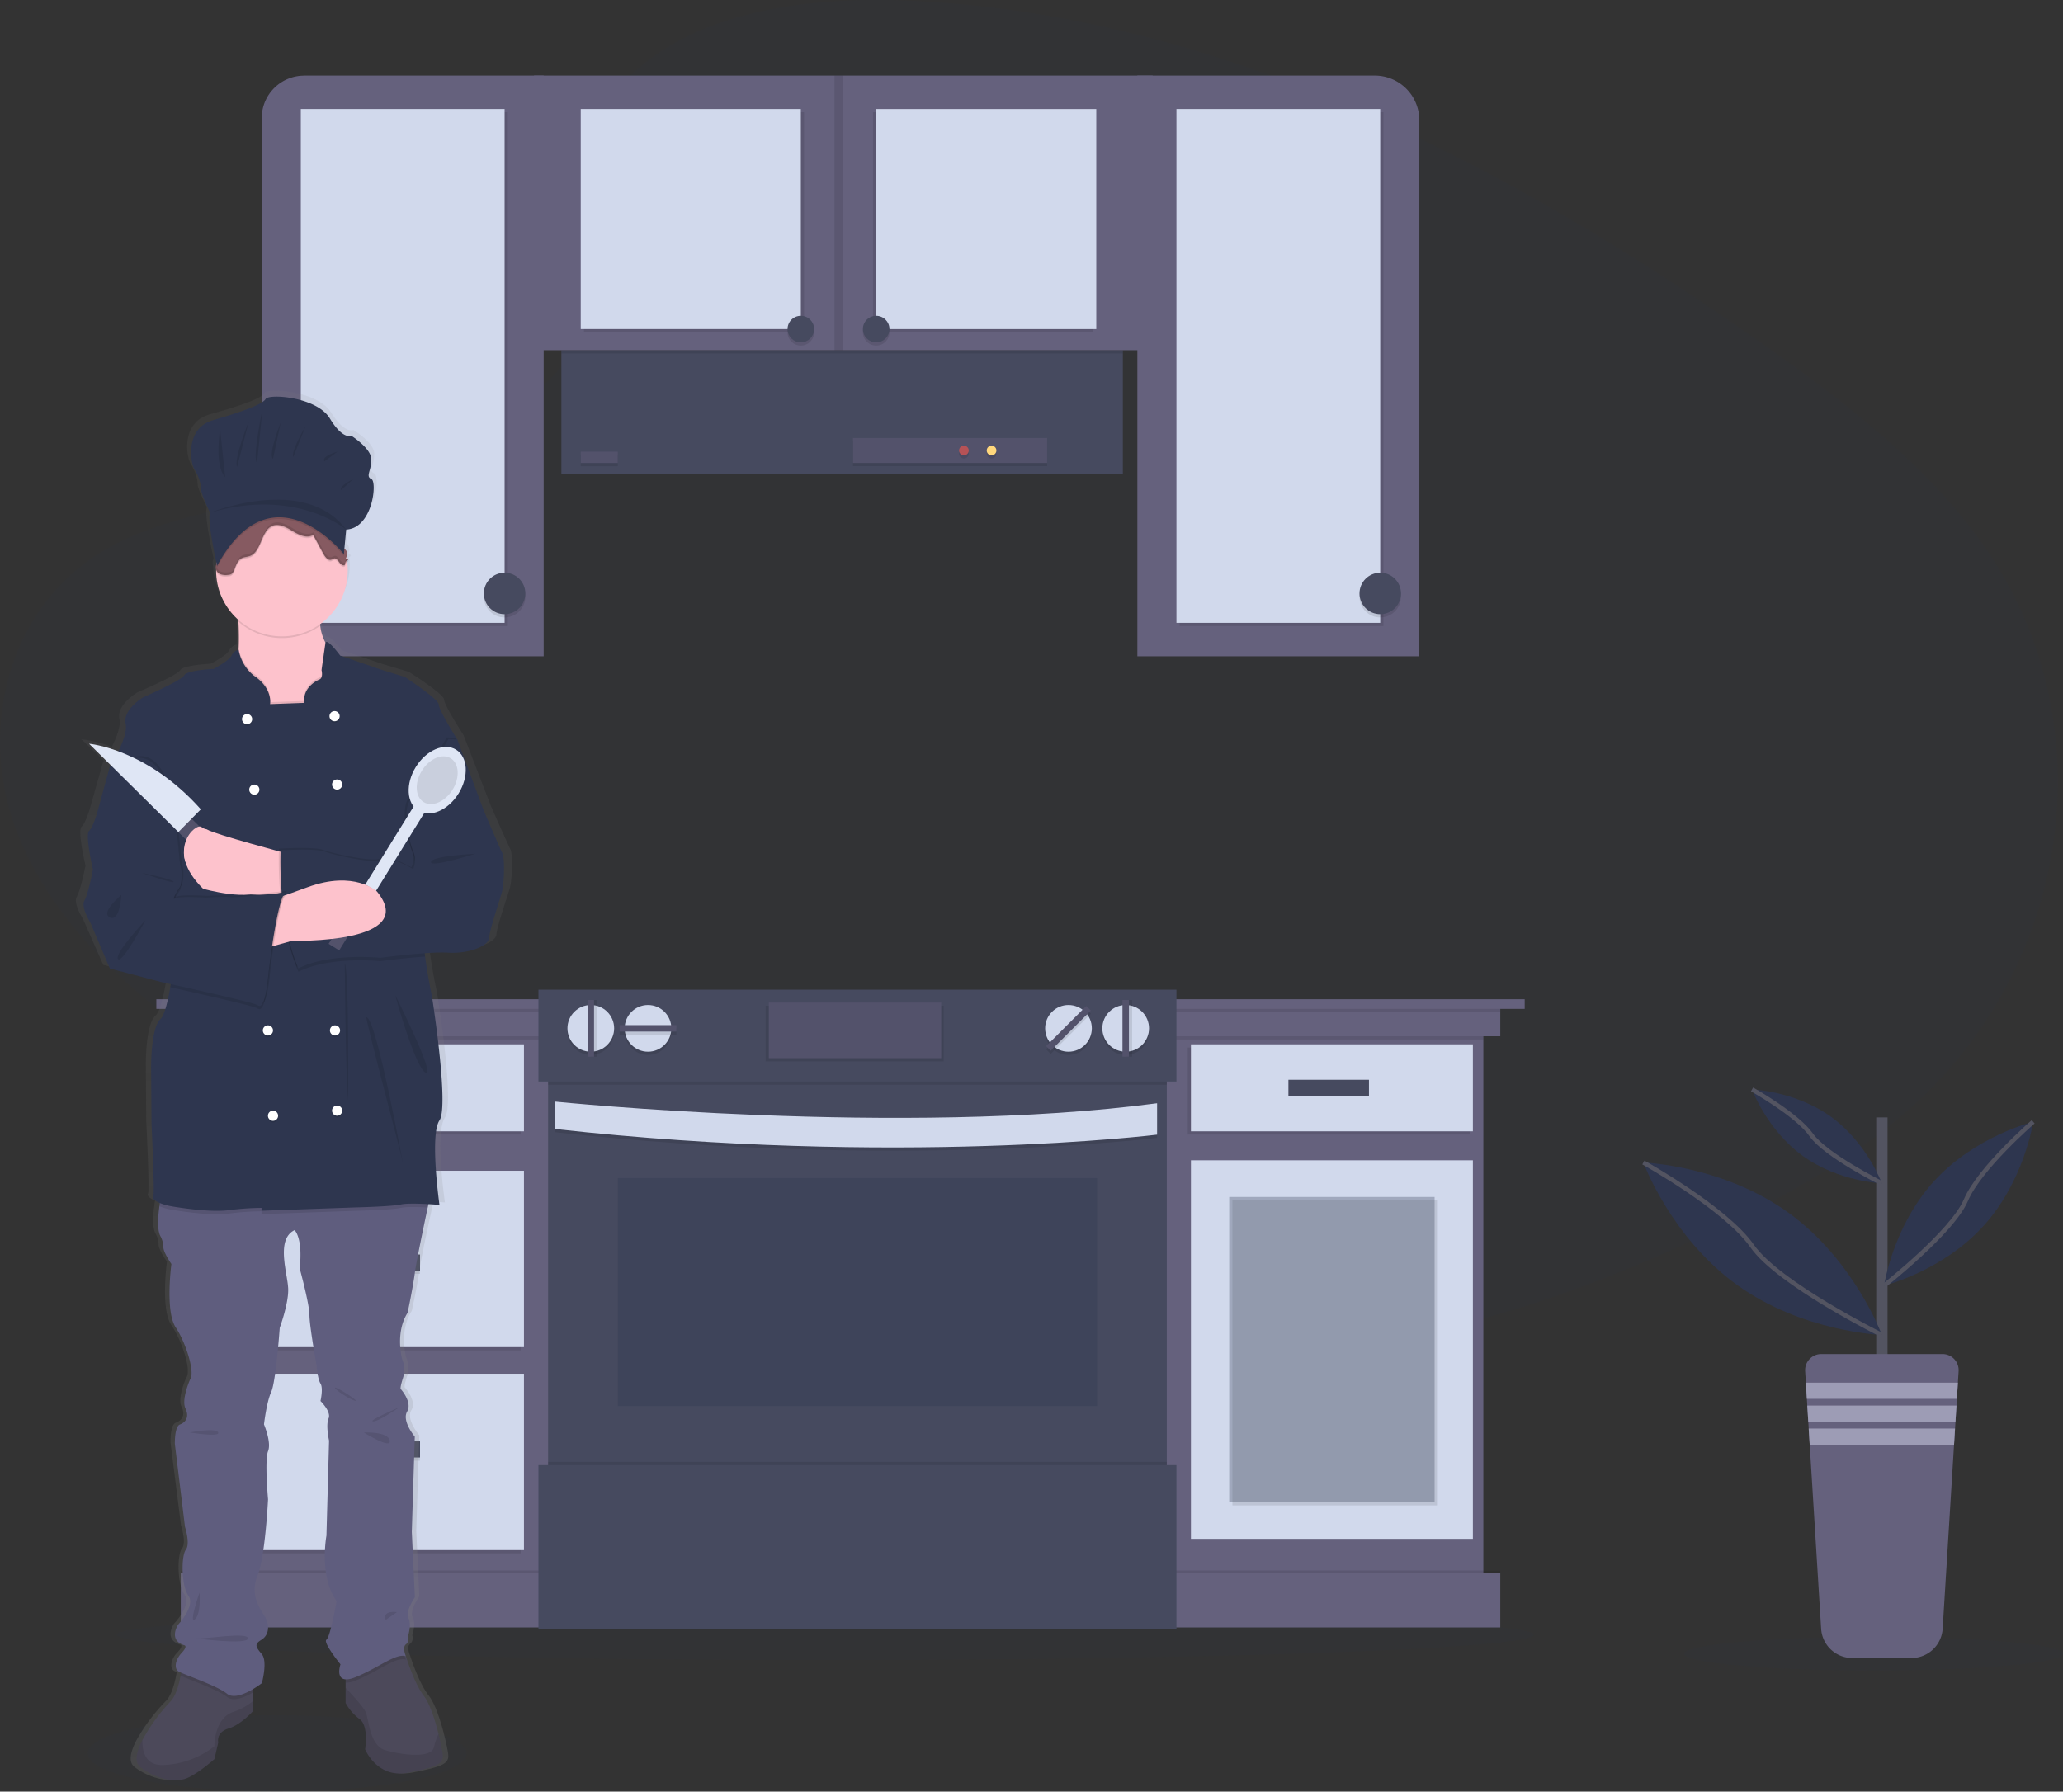 <svg id="0cf6a949-7c1c-4833-8260-d1ee44b789da" data-name="Layer 1" xmlns="http://www.w3.org/2000/svg" xmlns:xlink="http://www.w3.org/1999/xlink" width="943.47" height="819.5" viewBox="0 0 943.47 819.5"><rect x="0" y="0" width="943.47" height="819.5" fill="#333333" stroke="none"/><defs><linearGradient id="87b97b19-da95-49ff-b734-457e8a90150d" x1="262.65" y1="854.48" x2="262.65" y2="218.92" gradientUnits="userSpaceOnUse"><stop offset="0" stop-color="gray" stop-opacity="0.25"/><stop offset="0.54" stop-color="gray" stop-opacity="0.12"/><stop offset="1" stop-color="gray" stop-opacity="0.1"/></linearGradient></defs><title>chef</title><ellipse cx="377.4" cy="747.78" rx="324" ry="11.55" fill="#2e364f" opacity="0.1"/><path d="M418.86,72.68c31.93-28.45,82.05-34.25,127.67-32,143.3,7.12,272.66,76.3,384.55,154.56,40.5,28.33,80.38,58.86,106.68,97.87C1091.28,372.53,1075.4,482.54,1001,548c-25.32,22.25-56,39.32-87.54,54.44-56,26.9-116.49,48.49-180.08,54.64-45.36,4.38-91.26.81-136.35-5.3C471,634.67,347.4,596.89,243.76,532.26c-45.45-28.35-88.29-63.59-107-109.45S130,318.84,176.4,291.7c19.2-11.23,42.15-16.3,64.62-21.06,33.07-7,66.68-13.91,96.52-28.16,30.83-14.71,67.33-43.17,61.23-75.74C392.22,131.79,387,101.1,418.86,72.68Z" transform="translate(-128.27 -40.25)" fill="#2e364f" opacity="0.1"/><ellipse cx="126.74" cy="802.04" rx="86.65" ry="17.46" fill="#2e364f" opacity="0.1"/><ellipse cx="856.81" cy="756.44" rx="86.65" ry="7.67" fill="#2e364f" opacity="0.1"/><rect x="256.74" y="160.2" width="256.77" height="56.73" fill="#464a5f"/><rect x="256.74" y="160.2" width="256.77" height="1.47" opacity="0.1"/><rect x="244.22" y="34.57" width="282.93" height="125.62" fill="#65617d"/><path d="M139.1,34.57H248.64a0,0,0,0,1,0,0V300.19a0,0,0,0,1,0,0H119.7a0,0,0,0,1,0,0V54a19.4,19.4,0,0,1,19.4-19.4Z" fill="#65617d"/><rect x="139.04" y="51.33" width="93.2" height="235.04" opacity="0.1"/><rect x="137.57" y="49.86" width="93.2" height="235.04" fill="#d1d9ec"/><circle cx="230.77" cy="272.93" r="9.49" opacity="0.1"/><circle cx="230.77" cy="271.45" r="9.49" fill="#464a5f"/><path d="M520.15,34.57H628.7A20.4,20.4,0,0,1,649.09,55V300.19a0,0,0,0,1,0,0H520.15a0,0,0,0,1,0,0V34.57A0,0,0,0,1,520.15,34.57Z" fill="#65617d"/><rect x="539.49" y="51.33" width="93.2" height="235.04" opacity="0.1"/><rect x="538.02" y="49.86" width="93.2" height="235.04" fill="#d1d9ec"/><circle cx="631.23" cy="272.93" r="9.49" opacity="0.1"/><circle cx="631.23" cy="271.45" r="9.49" fill="#464a5f"/><rect x="267.06" y="51.33" width="100.66" height="100.66" opacity="0.1"/><rect x="265.59" y="49.86" width="100.66" height="100.66" fill="#d1d9ec"/><circle cx="366.25" cy="152" r="6.08" opacity="0.1"/><circle cx="366.25" cy="150.53" r="6.08" fill="#464a5f"/><rect x="527.49" y="91.58" width="100.66" height="100.66" transform="translate(1027.38 243.58) rotate(-180)" opacity="0.1"/><rect x="528.96" y="90.11" width="100.66" height="100.66" transform="translate(1030.32 240.64) rotate(-180)" fill="#d1d9ec"/><circle cx="400.7" cy="152" r="6.08" opacity="0.1"/><circle cx="400.7" cy="150.53" r="6.08" fill="#464a5f"/><rect x="381.63" y="34.57" width="4.05" height="125.62" opacity="0.1"/><rect x="265.59" y="208.09" width="16.95" height="5.16" opacity="0.1"/><rect x="265.59" y="206.61" width="16.95" height="5.16" fill="#53526b"/><rect x="390.11" y="201.82" width="88.78" height="11.42" opacity="0.1"/><rect x="390.11" y="200.35" width="88.78" height="11.42" fill="#53526b"/><circle cx="440.82" cy="207.53" r="2.21" opacity="0.1"/><circle cx="440.82" cy="206.06" r="2.21" fill="#b65256"/><circle cx="453.47" cy="207.53" r="2.21" opacity="0.1"/><circle cx="453.47" cy="206.06" r="2.21" fill="#ffd77c"/><rect x="90.42" y="470.32" width="587.96" height="250.51" fill="#65617d"/><rect x="90.42" y="470.32" width="587.96" height="5.16" opacity="0.1"/><rect x="82.68" y="460.74" width="603.44" height="13.26" fill="#65617d"/><rect x="82.68" y="460.74" width="603.44" height="2.21" opacity="0.1"/><rect x="71.5" y="457.06" width="625.79" height="4.42" fill="#65617d"/><rect x="109.2" y="479.16" width="128.94" height="39.79" opacity="0.1"/><rect x="110.68" y="477.69" width="128.94" height="39.79" fill="#d1d9ec"/><rect x="109.2" y="537" width="128.94" height="80.68" opacity="0.1"/><rect x="110.68" y="535.52" width="128.94" height="80.68" fill="#d1d9ec"/><rect x="109.2" y="629.83" width="128.94" height="80.68" opacity="0.1"/><rect x="110.68" y="628.36" width="128.94" height="80.68" fill="#d1d9ec"/><rect x="155.25" y="495.37" width="36.84" height="7.37" opacity="0.1"/><rect x="155.25" y="493.9" width="36.84" height="7.37" fill="#464a5f"/><rect x="543.18" y="479.16" width="128.94" height="39.79" opacity="0.1"/><rect x="544.65" y="477.69" width="128.94" height="39.79" fill="#d1d9ec"/><rect x="544.65" y="530.74" width="128.94" height="173.15" fill="#d1d9ec"/><rect x="589.23" y="493.9" width="36.84" height="7.37" fill="#464a5f"/><rect x="155.25" y="575.31" width="36.84" height="7.37" opacity="0.1"/><rect x="155.25" y="573.84" width="36.84" height="7.37" fill="#464a5f"/><rect x="155.25" y="660.78" width="36.84" height="7.37" opacity="0.1"/><rect x="155.25" y="659.31" width="36.84" height="7.37" fill="#464a5f"/><rect x="563.62" y="548.97" width="93.94" height="139.62" opacity="0.1"/><rect x="562.15" y="547.5" width="93.94" height="139.62" fill="#2e364f" opacity="0.3"/><rect x="82.68" y="718.36" width="603.44" height="25.05" opacity="0.1"/><rect x="82.68" y="719.36" width="603.44" height="25.05" fill="#65617d"/><rect x="250.67" y="490.64" width="282.93" height="182.36" fill="#464a5f"/><path d="M382.25,545.63s158.78,16.21,275.19.73v14.37s-119,14.74-275.19-2.58Z" transform="translate(-128.27 -40.25)" opacity="0.1"/><path d="M382.25,544.15s158.78,16.21,275.19.74v14.37s-119,14.73-275.19-2.58Z" transform="translate(-128.27 -40.25)" fill="#d1d9ec"/><rect x="282.53" y="538.9" width="219.2" height="104.26" fill="#2e364f" opacity="0.3"/><rect x="250.67" y="490.64" width="282.93" height="5.53" opacity="0.1"/><rect x="246.25" y="452.7" width="291.77" height="42" fill="#464a5f"/><circle cx="270.19" cy="471.85" r="10.68" opacity="0.1"/><circle cx="270.19" cy="470.38" r="10.68" fill="#d1d9ec"/><circle cx="296.35" cy="471.85" r="10.68" opacity="0.1"/><circle cx="296.35" cy="470.38" r="10.68" fill="#d1d9ec"/><circle cx="488.65" cy="471.85" r="10.68" opacity="0.1"/><circle cx="488.65" cy="470.38" r="10.68" fill="#d1d9ec"/><circle cx="514.81" cy="471.85" r="10.68" opacity="0.1"/><circle cx="514.81" cy="470.38" r="10.68" fill="#d1d9ec"/><rect x="350.14" y="460.06" width="81.42" height="25.42" opacity="0.1"/><rect x="351.61" y="458.59" width="78.84" height="25.42" fill="#53526b"/><rect x="270.19" y="457.39" width="2.95" height="25.97" opacity="0.1"/><rect x="268.72" y="457.39" width="2.95" height="25.97" fill="#53526b"/><rect x="514.81" y="457.39" width="2.95" height="25.97" opacity="0.1"/><rect x="513.34" y="457.39" width="2.95" height="25.97" fill="#53526b"/><rect x="615.45" y="499.12" width="2.95" height="25.97" transform="translate(414.54 -326.49) rotate(45)" opacity="0.1"/><rect x="615.45" y="497.64" width="2.95" height="25.97" transform="translate(413.49 -326.92) rotate(45)" fill="#53526b"/><rect x="423.14" y="499.12" width="2.95" height="25.97" transform="translate(808.45 47.24) rotate(90)" opacity="0.1"/><rect x="423.14" y="497.64" width="2.95" height="25.97" transform="translate(806.98 45.76) rotate(90)" fill="#53526b"/><rect x="250.67" y="668.69" width="282.93" height="4.3" opacity="0.1"/><rect x="246.25" y="670.17" width="291.77" height="75.03" fill="#464a5f"/><path d="M361.6,428.53c-1.41-2.74-8.87-19.71-8.87-19.71l-12.49-32.38s-8.87-13.65-8.87-16.19-16.13-12.68-16.13-12.68-13.1-3.9-14.11-4.29-16.53-5.53-16.53-5.53-6.11-8-7-5.93h0l-.09-.15a20.7,20.7,0,0,1-2.33-7.52c0-.23-.07-.48-.1-.72a29.9,29.9,0,0,0,13.13-24.63A30.29,30.29,0,0,0,288,295a2.21,2.21,0,0,1,.34-.18c.25-.11.19-.2,0-.29l.19-.09c.34-.15.12-.26-.21-.39h0c.46-.2-.12-.33-.58-.54,0-.13-.05-.27-.08-.4a2.4,2.4,0,0,0,.19-.8l.12.06a3.3,3.3,0,0,0,0-1.53,1.76,1.76,0,0,1-.1.3,3.92,3.92,0,0,0-.32-1.4,4,4,0,0,0-.85-.91l-.08-.06.86-8.75c12.6-.6,14.81-22,11.94-23.23s0-3.78,0-8.94-9.51-10.92-9.51-10.92-4,2-10.17-7.94-29-11.52-30.52-8.94-11.72,6-25,9.73-10.83,19.46-8.62,22.84a19.26,19.26,0,0,1,3.1,9.33c0,2,4.2,10.32,4.2,10.32-1.33,2.89,2,18.72,3,23.22,0,.14,0,.28,0,.42l0,0a2.53,2.53,0,0,0-.13.22,2.58,2.58,0,0,0-.2,1.5,3.08,3.08,0,0,0,.22,1.63,29.79,29.79,0,0,0,10.55,22.2c0,.27,0,.54.05.82.18,3.68.29,8,.1,12.18,0,.21,0,.42,0,.63a4.81,4.81,0,0,0-3.38,2.66c-1.25,2.41-8.5,6.11-8.5,6.11s-12.7.59-13.91,2.93-19.55,10.14-19.55,10.14-9.68,5.66-8.27,12.1c.74,3.36-1.33,8.59-3.47,12.81a61.35,61.35,0,0,0-13.92-3.47l10.28,9.83-.34.53-5.85,20.68s-2,7.22-4,9,1.81,17.75,1.81,17.75-2.21,11.32-4,14.24,2.82,10.15,2.82,10.15l9.28,21.06L200,487.83l4.28.91c-.08.5-.16,1-.25,1.51-1.19,6.71-2.74,12.88-4.64,14.55-4.63,4.1-4.43,22.43-4.43,22.43l.2,25.95s1.61,32,.81,33.16c-.51.74.51,1.94,3.2,3-.07.49-.15,1-.22,1.47-.76,5.31-1.1,11.36.64,14a10.68,10.68,0,0,1,1.21,4.68c0,2.54,3.83,7.81,3.83,7.81s-3,21.65,2,29.06,9.27,20.87,6.85,24c0,0-4.23,9.17-2.21,13.27s0,6.44-2.63,7.41-2.39,9-2.39,9l4.81,38s2.62,7.81.41,10.54-2.22,16.38,1.21,21.07S207.81,783,207.81,783s-5,7.22,3,9.56c0,0,1.61.39-1.41,3.51s-3.63,7-1.61,8.39a10.42,10.42,0,0,0,1.31.65c-.08.46-.16.94-.26,1.45-.77,4.07-2.23,9.38-4.88,11.94a85.1,85.1,0,0,0-13.2,17.59c-2.77,5.25-4,10.15-.91,12.46,7.26,5.46,16.53,7.21,22,5.07s13.1-8.78,13.1-8.78l1.82-7.61s-1.21-4.68,4.83-6.44,11.69-8,11.69-8V812.65a41.74,41.74,0,0,0,4.24-2.76s2.82-9.95,0-13.26-3.83-4.49-.2-6.64,4.12-6.82,1.45-10.92-6.9-10.14-3.27-18.73,5-34.92,5-34.92-1.69-17.94,0-22-1.94-12.29-1.94-12.29S249.73,681,252,676.27s4-29.46,4-29.46,4-10.53,4-17.36-6.24-23.21,3-27.51c0,0,4,3.52,2.42,17.56,0,0,4.63,16.39,4.63,21.46s3.43,23.41,3.43,23.41.4,5.85,1.81,8,0,8,0,8,5.24,4.88,3.83,8,.24,10.16.24,10.16l-1.25,43.68s-3.62,18.73,4.84,30c0,0-3,16.58-4.84,17.75s6.66,11.32,6.66,11.32-2.35,6.57,2.42,6.89v10.86a23.09,23.09,0,0,0,6.65,7.41c4.43,3.12,2.62,13.85,2.62,13.85s5.64,13.66,20.56,10.73,16.93-4.29,16.12-9.17c-.29-1.78-.93-5-1.86-8.56-1.6-6.26-4.06-13.82-7-17.55-4.63-5.88-8.46-18.17-8.46-18.17s-1.82-4.1,0-5.46,1-3.9,1-3.9,1.76-5.07.17-8.19,3.05-9.56,3.05-9.56l-1.41-30,1.41-43.7s-6.25-7.22-3.63-11.51-3-10.34-3-10.34-.61-.19,1-5.07a12.15,12.15,0,0,0-.41-8.78s-3.42-12.09,2.62-21.26c0,0,2.62-12.1,3.43-18.34.56-4.34,4-20.54,6.11-30l.34-1.54c3,.16,5.24.35,5.24.35s-4.63-32.19,0-38.82-3.63-57.35-3.63-57.35-2-8.86-3.19-17.91c-.07-.51-.13-1-.2-1.54a95.36,95.36,0,0,1,11.25-.25c9.68.58,19.15-3.12,19.35-6.83s5.45-18.34,6.25-21.65S363,431.26,361.6,428.53Z" transform="translate(-128.27 -40.25)" fill="url(#87b97b19-da95-49ff-b734-457e8a90150d)"/><path d="M244,804.84V822.9s-5.44,6.22-11.27,8-4.66,6.41-4.66,6.41l-1.74,7.57s-7.39,6.6-12.63,8.74-14.18.39-21.17-5.05c-3-2.29-1.79-7.18.88-12.4a84.48,84.48,0,0,1,12.72-17.51c2.55-2.55,4-7.84,4.7-11.89.56-3,.73-5.39.73-5.39Z" transform="translate(-128.27 -40.25)" fill="#4c495a"/><path d="M244,818.32v4.58s-5.44,6.22-11.27,8-4.66,6.41-4.66,6.41l-1.74,7.57s-7.39,6.6-12.63,8.74-14.18.39-21.17-5.05c-3-2.29-1.79-7.18.88-12.4-.13,5.49,1.5,11.65,9.41,11.43A40.14,40.14,0,0,0,226.32,839s-.2-12.81,8.74-15.73A27.08,27.08,0,0,0,244,818.32Z" transform="translate(-128.27 -40.25)" opacity="0.1"/><path d="M315.07,851.07c-14.37,2.91-19.81-10.69-19.81-10.69s1.75-10.68-2.52-13.79a22.89,22.89,0,0,1-6.41-7.38V801.35l17.48-12.43,9.46,8.37.64.56s3.69,12.24,8.16,18.09c2.83,3.71,5.2,11.24,6.75,17.48.89,3.58,1.51,6.75,1.79,8.52C331.39,846.79,329.45,848.15,315.07,851.07Z" transform="translate(-128.27 -40.25)" fill="#4c495a"/><path d="M315.07,851.07c-14.37,2.91-19.81-10.69-19.81-10.69s1.75-10.68-2.52-13.79a22.89,22.89,0,0,1-6.41-7.38v-6.92c2.77,2.93,8,8.6,9.13,11,1.55,3.3,1.75,15.35,8.93,17.48s21.17,4.08,22.34-1.36a29.73,29.73,0,0,1,2.09-6c.89,3.58,1.51,6.75,1.79,8.52C331.39,846.79,329.45,848.15,315.07,851.07Z" transform="translate(-128.27 -40.25)" opacity="0.1"/><path d="M211.55,801.35,244,804.84v9.55c-3.66,2.17-8.9,4.47-11.85,2.1-4.35-3.48-17.28-7.9-21.32-9.75C211.38,803.7,211.55,801.35,211.55,801.35Z" transform="translate(-128.27 -40.25)" opacity="0.1"/><path d="M313.91,799.4c-4.47-1.55-12.43,5.25-22.92,9.52a10.89,10.89,0,0,1-4.66,1v-8.61l17.48-12.43,9.46,8.37A12,12,0,0,0,313.91,799.4Z" transform="translate(-128.27 -40.25)" opacity="0.1"/><path d="M325.37,585.57s-.62,2.85-1.49,7c-2,9.44-5.36,25.58-5.89,29.9-.78,6.21-3.3,18.25-3.3,18.25-5.83,9.13-2.53,21.17-2.53,21.17a12.49,12.49,0,0,1,.39,8.74c-1.55,4.86-1,5-1,5s5.44,6,2.91,10.3,3.5,11.46,3.5,11.46l-1.36,43.5L318,770.85s-4.47,6.41-2.94,9.52-.17,8.16-.17,8.16.78,2.52-1,3.88,0,5.44,0,5.44c-4.47-1.55-12.43,5.24-22.92,9.52s-7-5.83-7-5.83-8.16-10.1-6.41-11.27,4.66-17.67,4.66-17.67c-8.16-11.26-4.66-29.91-4.66-29.91l1.2-43.49s-1.59-7-.23-10.11-3.69-8-3.69-8,1.36-5.82,0-8-1.75-8-1.75-8-3.3-18.26-3.3-23.31-4.47-21.36-4.47-21.36c1.56-14-2.33-17.48-2.33-17.48-8.93,4.27-2.91,20.58-2.91,27.38s-3.88,17.29-3.88,17.29-1.75,24.66-3.89,29.32S249,691.8,249,691.8s3.5,8.16,1.86,12.24,0,22,0,22-1.28,26.22-4.77,34.76.58,14.57,3.15,18.65,2.09,8.74-1.41,10.87-2.52,3.31.2,6.61,0,13.21,0,13.21-11.07,8.74-15.93,4.85-20.39-8.93-22.33-10.29-1.36-5.25,1.55-8.35,1.36-3.5,1.36-3.5c-7.77-2.33-2.91-9.52-2.91-9.52s8-8.54,4.66-13.2-3.3-18.26-1.17-21-.39-10.49-.39-10.49l-4.63-37.87s-.22-8,2.3-8.94,4.47-3.3,2.53-7.38,2.13-13.2,2.13-13.2c2.34-3.11-1.74-16.51-6.6-23.89s-1.94-28.94-1.94-28.94-3.69-5.25-3.69-7.77a10.87,10.87,0,0,0-1.17-4.66c-1.67-2.67-1.35-8.69-.62-14,.71-5.11,1.79-9.52,1.79-9.52Z" transform="translate(-128.27 -40.25)" fill="#5f5d7e"/><path d="M287.3,365.51,249,374.45S230.2,358.52,234.86,350c1.6-2.93,2.31-7.94,2.55-13.24.19-4.14.08-8.47-.09-12.13-.28-5.29-.71-9.2-.71-9.2s39.23-22.14,37.87,0a56.27,56.27,0,0,0,.26,11.07A21.13,21.13,0,0,0,277,334c2.1,3.73,4.69,3.79,4.69,3.79Z" transform="translate(-128.27 -40.25)" fill="#fdc2cc"/><path d="M274.74,326.47a30.08,30.08,0,0,1-37.42-1.87c-.28-5.29-.71-9.2-.71-9.2s39.23-22.14,37.87,0A56.27,56.27,0,0,0,274.74,326.47Z" transform="translate(-128.27 -40.25)" opacity="0.1"/><circle cx="128.93" cy="260.98" r="30.1" fill="#fdc2cc"/><path d="M287.3,365.51,249,374.45S230.2,358.52,234.86,350c1.6-2.93,2.31-7.94,2.55-13.24a19.5,19.5,0,0,0,7,11.69c8.74,5.83,7.38,13,7.38,13l15.73-.58c-1-6.41,4.86-9.9,6.8-10.68s1-4.27,1-4.27L277,334c2.1,3.73,4.69,3.79,4.69,3.79Z" transform="translate(-128.27 -40.25)" opacity="0.1"/><path d="M325.37,585.57s-.62,2.85-1.49,7c-4.23-.22-9.82-.39-12.3.18-4.27,1-21.37,1.36-21.37,1.36l-42.34,1.5v-1.3a124.83,124.83,0,0,0-14.56,1c-7.19,1-18.45-.39-25.64-1.56a27.58,27.58,0,0,1-6.45-1.74c.71-5.11,1.79-9.52,1.79-9.52Z" transform="translate(-128.27 -40.25)" opacity="0.1"/><path d="M322.07,462.23c-.62,3.63-.17,9.65.61,15.58,1.17,9,3.08,17.83,3.08,17.83s8,50.5,3.49,57.1,0,38.65,0,38.65-13.4-1.16-17.67-.19-21.37,1.36-21.37,1.36l-42.34,1.5v-1.31a124.83,124.83,0,0,0-14.56,1c-7.19,1-18.45-.39-25.64-1.55s-10.1-3.5-9.32-4.66-.78-33-.78-33l-.19-25.83s-.2-18.26,4.27-22.34c1.82-1.66,3.32-7.8,4.47-14.49,1.64-9.67,2.52-20.47,2.52-20.47l-29.52-79-.58-1.56s8.54-13.21,7.18-19.62,8-12,8-12,17.67-7.77,18.84-10.1,13.4-2.91,13.4-2.91,7-3.69,8.19-6.08a4.61,4.61,0,0,1,3.26-2.65,19.56,19.56,0,0,0,7,11.84c8.74,5.82,7.38,13,7.38,13l15.73-.58c-1-6.41,4.86-9.91,6.8-10.68s1-4.28,1-4.28l1.82-12.57c.84-2.09,6.72,5.91,6.72,5.91s15,5.11,15.93,5.5,13.6,4.27,13.6,4.27,15.53,10.1,15.53,12.62,8.55,16.13,8.55,16.13-.1.54-.29,1.53C335.15,390.77,323.49,453.88,322.07,462.23Z" transform="translate(-128.27 -40.25)" fill="#2e364f"/><path d="M259.92,430.77s-33.6-8.93-36.91-11.07-22.72,10.29,1,27.19c0,0,29,6,36.73,0S259.92,430.77,259.92,430.77Z" transform="translate(-128.27 -40.25)" fill="#fdc2cc"/><path d="M332.55,377.55l4.08.2,12,32.24s7.19,16.9,8.55,19.62.78,14,0,17.28-5.83,17.87-6,21.56-9.32,7.38-18.65,6.8-31.07,2.33-31.07,2.33-23.23-2.43-37.49,4.85c0,0-9.12-18.84-8.15-54,0,0,16.12-1,20.2.58s23.89,6,26.41,3.69,14,4.28,14,4.28a9.82,9.82,0,0,0,0-8.16c-1.94-4.66-5.24-19.23-1-23.89S332.55,377.55,332.55,377.55Z" transform="translate(-128.27 -40.25)" opacity="0.1"/><path d="M322.68,477.81c-9.64.65-20.42,2.1-20.42,2.1s-23.23-2.43-37.49,4.85c0,0-9.13-18.84-8.16-54,0,0,16.12-1,20.2.58s23.89,6,26.42,3.69,14,4.28,14,4.28a9.86,9.86,0,0,0,0-8.16c-1.94-4.66-5.24-19.23-1-23.89s17.09-27.39,17.09-27.39l3.79.18c-2,10.71-13.63,73.82-15.05,82.17C321.45,465.86,321.9,471.88,322.68,477.81Z" transform="translate(-128.27 -40.25)" opacity="0.1"/><path d="M333.33,378.33l4.08.2,12,32.24s7.19,16.89,8.55,19.61.77,14,0,17.29-5.83,17.87-6,21.56-9.33,7.38-18.65,6.79-31.07,2.34-31.07,2.34-23.24-2.43-37.49,4.85c0,0-9.13-18.84-8.16-54,0,0,16.12-1,20.2.58s23.89,6,26.42,3.69,14,4.27,14,4.27a9.83,9.83,0,0,0,0-8.15c-1.94-4.67-5.24-19.23-1-23.89S333.33,378.33,333.33,378.33Z" transform="translate(-128.27 -40.25)" fill="#2e364f"/><rect x="305.37" y="403.71" width="5.7" height="51.3" transform="translate(215.98 916.42) rotate(-148.23)" fill="#dfe6f5"/><ellipse cx="328.21" cy="397.09" rx="16.42" ry="11.51" transform="translate(-310.45 426.84) rotate(-58.23)" fill="#dfe6f5"/><ellipse cx="328.21" cy="397.09" rx="11.78" ry="8.26" transform="translate(-310.45 426.84) rotate(-58.23)" opacity="0.1"/><rect x="286.47" y="443.93" width="5.7" height="31.92" transform="translate(164.93 962.96) rotate(-148.23)" fill="#53526b"/><path d="M250,473.89l11.85-3.3s58.46,1.55,38.84-22.53c0,0-10.29-9.91-31.85-1.95s-27.58,8.94-27.58,8.94Z" transform="translate(-128.27 -40.25)" fill="#fdc2cc"/><circle cx="113" cy="329.73" r="2.33" opacity="0.1"/><circle cx="153.01" cy="328.37" r="2.33" opacity="0.1"/><circle cx="113" cy="328.95" r="2.33" fill="#fff"/><circle cx="116.31" cy="361.97" r="2.33" opacity="0.1"/><circle cx="154.18" cy="359.64" r="2.33" opacity="0.1"/><circle cx="116.31" cy="361.19" r="2.33" fill="#fff"/><circle cx="153.21" cy="472.11" r="2.33" opacity="0.1"/><circle cx="122.53" cy="472.11" r="2.33" opacity="0.1"/><circle cx="153.21" cy="471.33" r="2.33" fill="#fff"/><circle cx="124.86" cy="511.13" r="2.33" opacity="0.1"/><circle cx="154.18" cy="508.8" r="2.33" opacity="0.1"/><circle cx="124.86" cy="510.36" r="2.33" fill="#fff"/><circle cx="122.53" cy="471.33" r="2.33" fill="#fff"/><circle cx="154.18" cy="508.02" r="2.33" fill="#fff"/><circle cx="153.01" cy="327.59" r="2.33" fill="#fff"/><circle cx="154.18" cy="358.86" r="2.33" fill="#fff"/><path d="M285.94,480.88s.39,53.22,1.56,62.73C287.5,543.61,287.92,483.39,285.94,480.88Z" transform="translate(-128.27 -40.25)" opacity="0.1"/><path d="M295.85,505.55c-.8,0,15.92,62.34,16.7,66.81S300.51,505.55,295.85,505.55Z" transform="translate(-128.27 -40.25)" opacity="0.1"/><path d="M309.05,495.45c0,.58,9.33,33.79,14,35.54S309.05,495.45,309.05,495.45Z" transform="translate(-128.27 -40.25)" opacity="0.1"/><path d="M345.76,430.77s-19.81.88-20.39,3.74S345.76,430.77,345.76,430.77Z" transform="translate(-128.27 -40.25)" opacity="0.1"/><path d="M310.8,684s-14.18,6-12,6.4S310.8,684,310.8,684Z" transform="translate(-128.27 -40.25)" opacity="0.1"/><path d="M281.47,675.1c-.55-1.24,9.52,5,9.52,5.83S282.25,676.85,281.47,675.1Z" transform="translate(-128.27 -40.25)" opacity="0.1"/><path d="M294.68,695.49s11.07-.55,11.85,3.71S294.68,695.49,294.68,695.49Z" transform="translate(-128.27 -40.25)" opacity="0.1"/><path d="M215.05,695.47s12-2.35,13,0S215.05,695.47,215.05,695.47Z" transform="translate(-128.27 -40.25)" opacity="0.1"/><path d="M219.52,768.72s.79,9.9-2.13,12.23S219.52,768.72,219.52,768.72Z" transform="translate(-128.27 -40.25)" opacity="0.1"/><path d="M218.05,789.69c3.8.39,23.8-3.11,23.61,0S218.05,789.69,218.05,789.69Z" transform="translate(-128.27 -40.25)" opacity="0.1"/><path d="M309.83,777.65s-6.82-1-5.16,3.55Z" transform="translate(-128.27 -40.25)" opacity="0.1"/><path d="M183,390h-3.69l-5.63,20.59s-1.94,7.19-3.88,8.94,1.74,17.67,1.74,17.67-2.13,11.27-3.88,14.18,2.72,10.1,2.72,10.1l8.93,21,23.7,6.22s41.76,9.13,43.7,10.49,3.69-.59,5-13.21,5.05-37.1,8-38.26c0,0-23.31,2.52-25.25,2.13s-11.26.2-11.26.2-12.24-.78-14.18.39,2.52-5.64,2.52-5.64a18.74,18.74,0,0,0,0-9.51C210.19,430,209.42,370.56,183,390Z" transform="translate(-128.27 -40.25)" opacity="0.1"/><path d="M258.94,450c-2.91,1.16-6.6,25.64-8,38.26s-3.11,14.57-5,13.21c-1.58-1.11-29.41-7.34-39.81-9.64,1.64-9.67,2.52-20.47,2.52-20.47l-29.52-79h3.11c26.41-19.43,27.19,40,28.55,45.25a18.74,18.74,0,0,1,0,9.51s-4.47,6.8-2.53,5.64,14.18-.39,14.18-.39,9.32-.58,11.27-.19S258.94,450,258.94,450Z" transform="translate(-128.27 -40.25)" opacity="0.1"/><path d="M182.23,390.76h-3.69l-5.64,20.59s-1.94,7.18-3.88,8.93S170.77,438,170.77,438s-2.14,11.26-3.89,14.18,2.72,10.09,2.72,10.09l8.94,21,23.69,6.22s41.76,9.12,43.7,10.48,3.69-.58,5-13.2,5-37.1,8-38.26c0,0-23.3,2.52-25.24,2.13s-11.27.2-11.27.2-12.24-.78-14.18.38,2.53-5.64,2.53-5.64a18.73,18.73,0,0,0,0-9.51C209.42,430.77,208.64,371.34,182.23,390.76Z" transform="translate(-128.27 -40.25)" fill="#2e364f"/><path d="M194.85,461.07s-10.68,20.2-12.62,17.87S194.85,461.07,194.85,461.07Z" transform="translate(-128.27 -40.25)" opacity="0.1"/><path d="M183.78,449.57s-9.9,8.2-5.24,10.33S183.78,449.57,183.78,449.57Z" transform="translate(-128.27 -40.25)" opacity="0.1"/><path d="M193.1,439.51c.78.2,14.38,2.9,14.57,4.07S193.1,439.51,193.1,439.51Z" transform="translate(-128.27 -40.25)" opacity="0.1"/><path d="M287.39,297.23a2,2,0,0,0-1.33,2.08c-.79.7-1.91-.12-2.55-1s-1.39-2-2.38-1.86a8.36,8.36,0,0,0-1.36.57c-1.55.49-2.86-1.33-3.73-2.93l-4.55-8.41c-3,1.77-6.63-.08-9.64-1.91s-6.6-3.68-9.65-1.92c-4.47,2.58-4.63,11.18-9.26,13.3-1.49.69-3.22.54-4.61,1.48s-2.1,2.73-2.72,4.44a4.64,4.64,0,0,1-1.52,2.51,3.28,3.28,0,0,1-1.57.38,6.68,6.68,0,0,1-4-.57,3.41,3.41,0,0,1-1.4-4,1.71,1.71,0,0,1,.13-.23,14,14,0,0,0,1.33-1.92c.47-1.23-.2-2.67,0-4,.24-2.28,2.66-3.49,3.07-5.73.17-.88,0-1.82.15-2.7a3.57,3.57,0,0,1,.1-.35l-1.42,1c1.59-1.85,2.39-4.43,3.55-6.69a20.61,20.61,0,0,1,12.57-10.23c5.07-1.47,10.42-1.07,15.53.18a51.33,51.33,0,0,1,13.83,5.69,13.85,13.85,0,0,1,4,3.28,25.08,25.08,0,0,1,2.38,4.4c1.51,3.12,5.63,6,2.35,6.45-2.73.36-.24,2.27,1.19,3.56a3.73,3.73,0,0,1,.82.91,3.2,3.2,0,0,1-.17,3.11C285.91,296.75,288.15,296.89,287.39,297.23Z" transform="translate(-128.27 -40.25)" opacity="0.1"/><path d="M287.39,296.46a2,2,0,0,0-1.33,2.08c-.79.7-1.91-.13-2.55-1s-1.39-2-2.38-1.86a8.36,8.36,0,0,0-1.36.57c-1.55.5-2.86-1.33-3.73-2.93-1.52-2.8-3-5.61-4.55-8.4-3,1.76-6.63-.09-9.64-1.92s-6.6-3.68-9.65-1.92c-4.47,2.58-4.63,11.18-9.26,13.31-1.49.68-3.22.53-4.61,1.47s-2.1,2.73-2.72,4.45a4.61,4.61,0,0,1-1.52,2.5,3.29,3.29,0,0,1-1.57.39,6.75,6.75,0,0,1-4-.57,3.43,3.43,0,0,1-1.4-4,1.71,1.71,0,0,1,.13-.23c.39-.68,1-1.16,1.33-1.92.47-1.23-.2-2.67,0-4,.24-2.29,2.66-3.49,3.07-5.74.17-.88,0-1.82.15-2.7a3.37,3.37,0,0,1,.1-.34l-1.42,1c1.59-1.86,2.39-4.44,3.55-6.69a20.63,20.63,0,0,1,12.57-10.24c5.07-1.47,10.42-1.07,15.53.18a51,51,0,0,1,13.83,5.7,13.65,13.65,0,0,1,4,3.27,25.08,25.08,0,0,1,2.38,4.4c1.51,3.13,5.63,6,2.35,6.45-2.73.37-.24,2.28,1.19,3.57a3.56,3.56,0,0,1,.82.9,3.2,3.2,0,0,1-.17,3.11C285.91,296,288.15,296.11,287.39,296.46Z" transform="translate(-128.27 -40.25)" fill="#865a61"/><path d="M285.81,291.26l-.31,3.27s-32.6-41.32-58,5.34c0,0-.12-.57-.33-1.53.39-.68,1-1.16,1.33-1.92.47-1.23-.2-2.67,0-4,.24-2.29,2.66-3.49,3.07-5.74.17-.88,0-1.82.15-2.7a3.37,3.37,0,0,1,.1-.34l-1.42,1c1.59-1.86,2.39-4.44,3.55-6.69a20.63,20.63,0,0,1,12.57-10.24c5.07-1.47,10.42-1.07,15.53.18a51,51,0,0,1,13.83,5.7,13.65,13.65,0,0,1,4,3.27,25.08,25.08,0,0,1,2.38,4.4c1.51,3.13,5.63,6,2.35,6.45C281.89,288.06,284.38,290,285.81,291.26Z" transform="translate(-128.27 -40.25)" opacity="0.1"/><g opacity="0.1"><path d="M286.61,296a1.61,1.61,0,0,0-.37,1.35c-.79.7-1.9-.13-2.54-1s-1.4-2-2.38-1.86a8,8,0,0,0-1.36.57c-1.56.5-2.87-1.33-3.74-2.93l-4.54-8.41c-3,1.77-6.63-.08-9.64-1.91s-6.61-3.68-9.65-1.92c-4.47,2.58-4.63,11.18-9.26,13.3-1.5.69-3.23.54-4.61,1.48s-2.11,2.73-2.72,4.44a4.7,4.7,0,0,1-1.52,2.51,3.22,3.22,0,0,1-1.57.38,6.66,6.66,0,0,1-4-.56,3.69,3.69,0,0,1-1.52-2.14,3.5,3.5,0,0,0,1.52,3.69,6.74,6.74,0,0,0,4,.57,3.46,3.46,0,0,0,1.57-.38,4.74,4.74,0,0,0,1.52-2.51c.61-1.72,1.35-3.51,2.72-4.45s3.11-.79,4.61-1.47c4.63-2.12,4.79-10.72,9.26-13.3,3-1.77,6.63.09,9.65,1.92s6.6,3.67,9.64,1.91l4.54,8.4c.87,1.6,2.18,3.43,3.74,2.93a8.85,8.85,0,0,1,1.36-.56c1-.13,1.72,1,2.38,1.85s1.75,1.72,2.54,1a2,2,0,0,1,1.33-2.08C288.18,296.58,286.89,296.43,286.61,296Z" transform="translate(-128.27 -40.25)"/><path d="M284.07,288.27a2.75,2.75,0,0,1,.74-.18c1.44-.2,1.45-.87.88-1.82a2.3,2.3,0,0,1-.88.26C283.25,286.74,283.39,287.46,284.07,288.27Z" transform="translate(-128.27 -40.25)"/><path d="M287.05,294.78a3.54,3.54,0,0,0,0-1.52,2.28,2.28,0,0,1-.39.85C286.4,294.42,286.7,294.62,287.05,294.78Z" transform="translate(-128.27 -40.25)"/><path d="M228.72,292.54a2.51,2.51,0,0,0,0,.27,8.74,8.74,0,0,0,.15,2.09A7.56,7.56,0,0,0,228.72,292.54Z" transform="translate(-128.27 -40.25)"/><path d="M231.88,283.06a12.08,12.08,0,0,1-1.31,1.95l1.26-.86A6.58,6.58,0,0,1,231.88,283.06Z" transform="translate(-128.27 -40.25)"/></g><path d="M227.54,299.09s-4.69-21-3.2-24.32c0,0-4-8.3-4-10.28a19.68,19.68,0,0,0-3-9.29c-2.13-3.36-4.47-19,8.31-22.73s22.59-7.12,24.08-9.69,23.44-1,29.41,8.9,9.8,7.9,9.8,7.9,9.16,5.74,9.16,10.88-2.77,7.71,0,8.89.64,22.54-11.51,23.13l-1.06,11.27S252.9,252.43,227.54,299.09Z" transform="translate(-128.27 -40.25)" fill="#2e364f"/><path d="M228.94,236.55s-2.82,16.51,2.33,22Z" transform="translate(-128.27 -40.25)" opacity="0.1"/><path d="M242.14,232.76s-7.18,17.68-5.43,21.08Z" transform="translate(-128.27 -40.25)" opacity="0.1"/><path d="M248.36,227.13s-4.86,23-2.53,24.86Z" transform="translate(-128.27 -40.25)" opacity="0.1"/><path d="M256.71,233.34s-6,14.77-3.59,16.8Z" transform="translate(-128.27 -40.25)" opacity="0.1"/><path d="M268.07,235.09s-7.09,12-5.63,14.18Z" transform="translate(-128.27 -40.25)" opacity="0.1"/><path d="M282.64,246.84s-7.58,2-6,4.47Z" transform="translate(-128.27 -40.25)" opacity="0.1"/><path d="M289.83,259.37s-6.8,3.3-5.54,5.05Z" transform="translate(-128.27 -40.25)" opacity="0.1"/><path d="M224.34,274.77s43.42-17.63,62.22,7.71C286.56,282.48,263.74,263.08,224.34,274.77Z" transform="translate(-128.27 -40.25)" opacity="0.1"/><polygon points="80.39 379.43 86.44 373.31 103.54 390.22 97.49 396.34 81.76 380.79 80.39 379.43" fill="#53526b"/><path d="M169,380.45s26.47,2.25,51.12,30l-10.27,10.39Z" transform="translate(-128.27 -40.25)" fill="#dfe6f5"/><path d="M248.39,430.05s-25.45-9.28-27.95-11.5-17.22,10.69.73,28.24c0,0,22,6.25,27.82,0S248.39,430.05,248.39,430.05Z" transform="translate(-128.27 -40.25)" fill="#fdc2cc"/><rect x="858.05" y="511.12" width="5.17" height="116.44" fill="#535461"/><path d="M1024,667.45l-.33,5.25-.45,7.4-.19,3.08-.46,7.41-.2,3.09-.46,7.4-5.21,84.19a14.27,14.27,0,0,1-14.24,13.38h-27.1a14.26,14.26,0,0,1-14.23-13.38l-5.22-84.19-.46-7.4-.19-3.09-.47-7.41-.18-3.08-.46-7.4-.33-5.25a7.38,7.38,0,0,1,7.37-7.84h55.45A7.38,7.38,0,0,1,1024,667.45Z" transform="translate(-128.27 -40.25)" fill="#65617d"/><polygon points="895.4 632.45 894.94 639.85 826.33 639.85 825.87 632.45 895.4 632.45" fill="#9d9cb5"/><polygon points="894.75 642.93 894.29 650.34 826.98 650.34 826.52 642.93 894.75 642.93" fill="#9d9cb5"/><polygon points="894.09 653.43 893.64 660.83 827.63 660.83 827.17 653.43 894.09 653.43" fill="#9d9cb5"/><path d="M946.24,595c30.12,21.79,42.66,55.87,42.66,55.87s-36.29-1.24-66.41-23S879.83,572,879.83,572,916.12,573.22,946.24,595Z" transform="translate(-128.27 -40.25)" fill="#2e364f"/><path d="M879.83,572s37.67,20.91,49.75,38.22,59.32,40.68,59.32,40.68" transform="translate(-128.27 -40.25)" fill="none" stroke="#535461" stroke-miterlimit="10" stroke-width="2"/><path d="M965.68,551.11c16.39,11.86,23.22,30.41,23.22,30.41s-19.75-.68-36.15-12.53-23.22-30.41-23.22-30.41S949.29,539.25,965.68,551.11Z" transform="translate(-128.27 -40.25)" fill="#2e364f"/><path d="M929.53,538.58S950,550,956.61,559.38s32.29,22.14,32.29,22.14" transform="translate(-128.27 -40.25)" fill="none" stroke="#535461" stroke-miterlimit="10" stroke-width="2"/><path d="M1012.72,580.58c-18.83,20.69-22.81,47.74-22.81,47.74s26.55-6.52,45.38-27.21,22.81-47.74,22.81-47.74S1031.55,559.88,1012.72,580.58Z" transform="translate(-128.27 -40.25)" fill="#2e364f"/><path d="M1058.1,553.37s-24.53,21.21-30.76,35.83-37.43,39.12-37.43,39.12" transform="translate(-128.27 -40.25)" fill="none" stroke="#535461" stroke-miterlimit="10" stroke-width="2"/></svg>